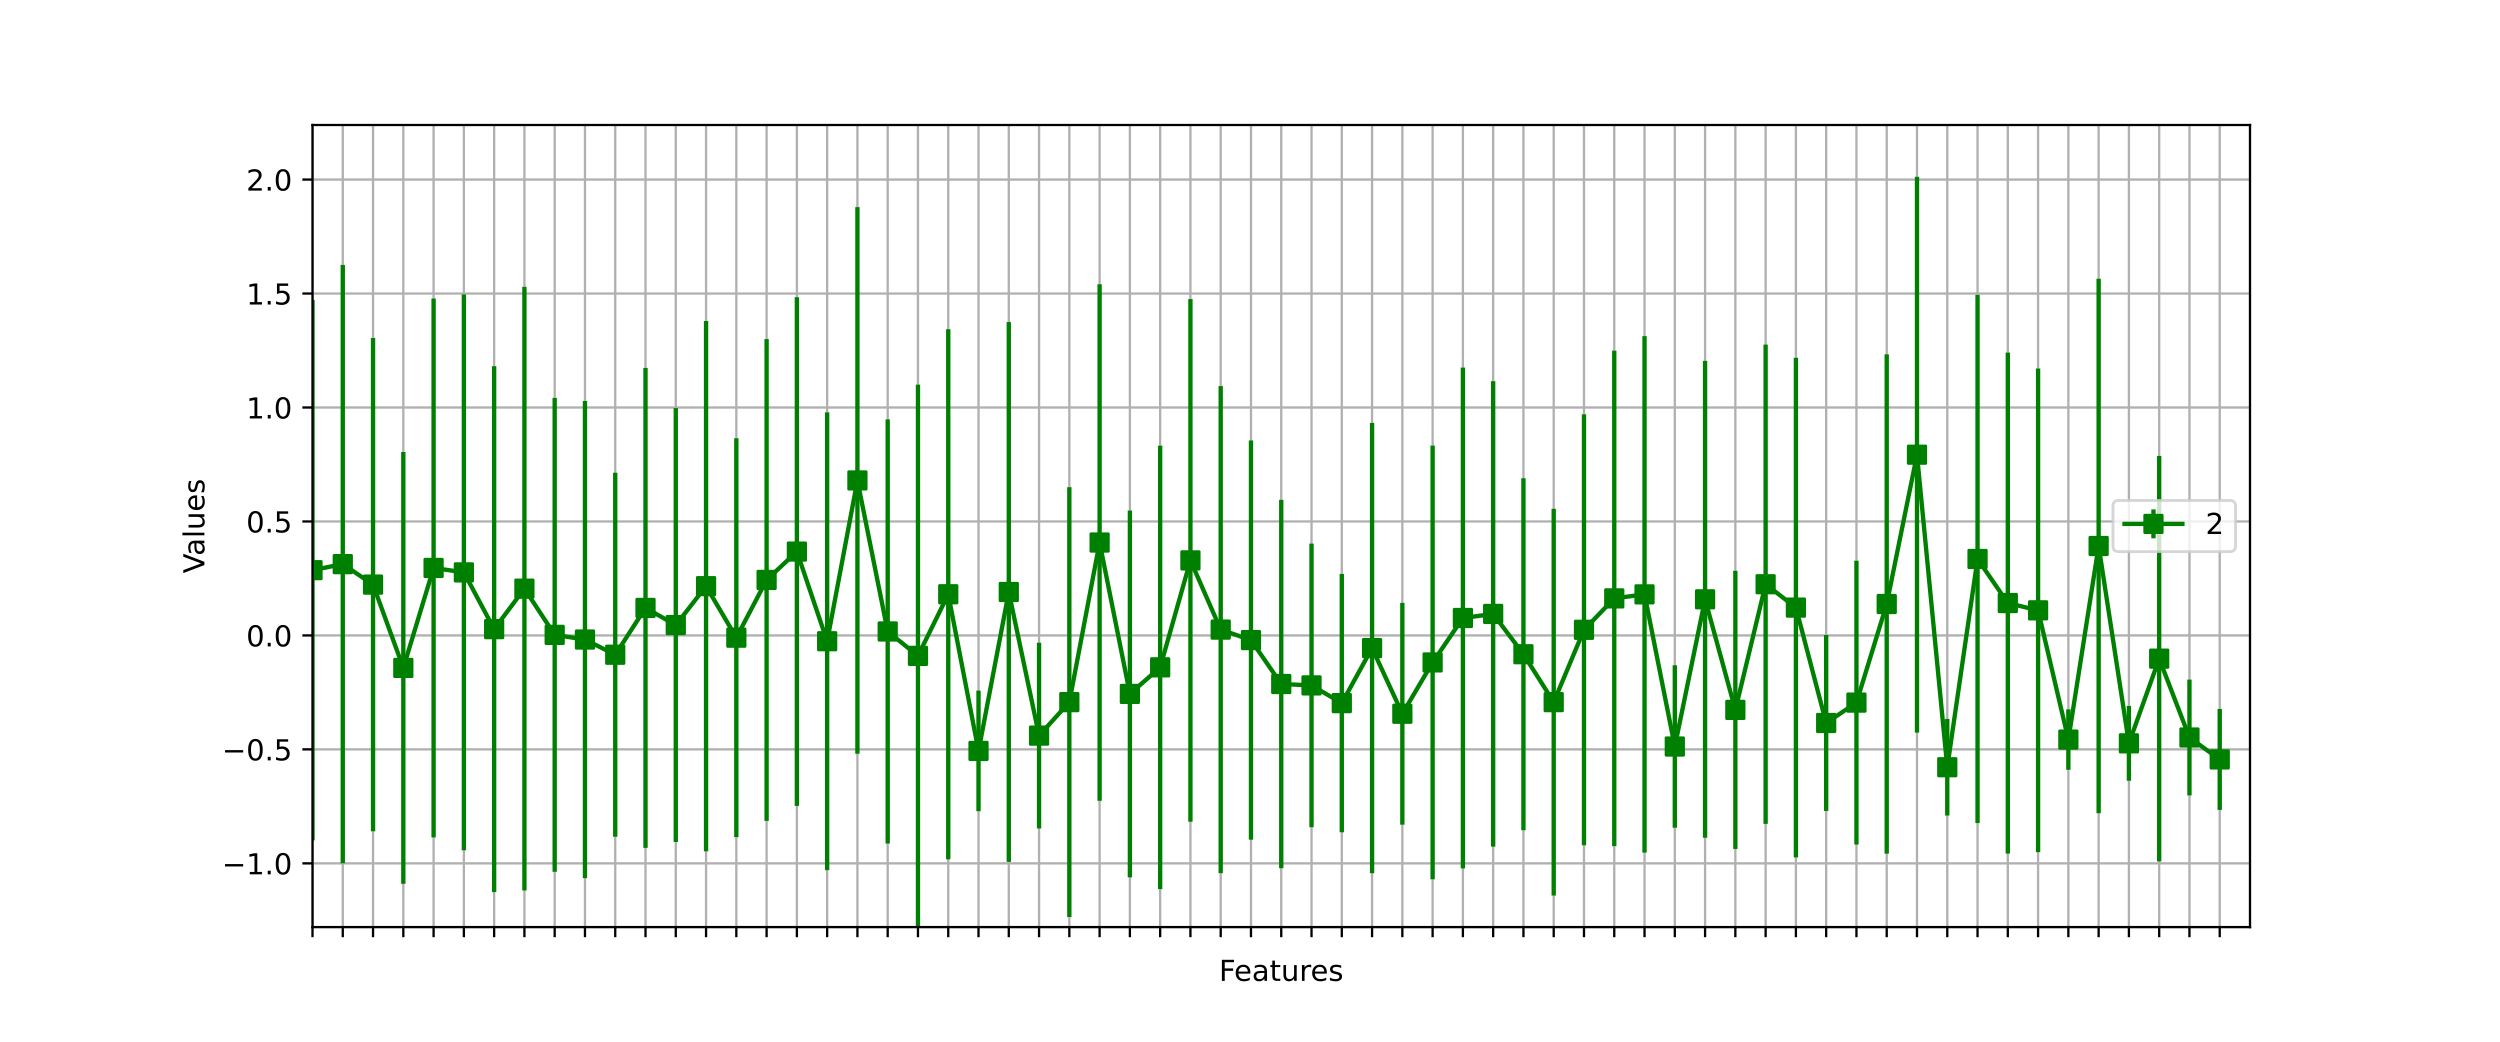 <?xml version="1.0" encoding="utf-8" standalone="no"?>
<!DOCTYPE svg PUBLIC "-//W3C//DTD SVG 1.1//EN"
  "http://www.w3.org/Graphics/SVG/1.1/DTD/svg11.dtd">
<!-- Created with matplotlib (https://matplotlib.org/) -->
<svg height="360pt" version="1.1" viewBox="0 0 864 360" width="864pt" xmlns="http://www.w3.org/2000/svg" xmlns:xlink="http://www.w3.org/1999/xlink">
 <defs>
  <style type="text/css">*{stroke-linecap:butt;stroke-linejoin:round;}</style>
 </defs>
 <g id="figure_1">
  <g id="patch_1">
   <path d="M 0 360 
L 864 360 
L 864 0 
L 0 0 
z
" style="fill:#ffffff;"/>
  </g>
  <g id="axes_1">
   <g id="patch_2">
    <path d="M 108 320.4 
L 777.6 320.4 
L 777.6 43.2 
L 108 43.2 
z
" style="fill:#ffffff;"/>
   </g>
   <g id="matplotlib.axis_1">
    <g id="xtick_1">
     <g id="line2d_1">
      <path clip-path="url(#p6e77c1c37d)" d="M 108 320.4 
L 108 43.2 
" style="fill:none;stroke:#b0b0b0;stroke-linecap:square;stroke-width:0.8;"/>
     </g>
     <g id="line2d_2">
      <defs>
       <path d="M 0 0 
L 0 3.5 
" id="m38725887cd" style="stroke:#000000;stroke-width:0.8;"/>
      </defs>
      <g>
       <use style="stroke:#000000;stroke-width:0.8;" x="108" xlink:href="#m38725887cd" y="320.4"/>
      </g>
     </g>
    </g>
    <g id="xtick_2">
     <g id="line2d_3">
      <path clip-path="url(#p6e77c1c37d)" d="M 118.463 320.4 
L 118.463 43.2 
" style="fill:none;stroke:#b0b0b0;stroke-linecap:square;stroke-width:0.8;"/>
     </g>
     <g id="line2d_4">
      <g>
       <use style="stroke:#000000;stroke-width:0.8;" x="118.463" xlink:href="#m38725887cd" y="320.4"/>
      </g>
     </g>
    </g>
    <g id="xtick_3">
     <g id="line2d_5">
      <path clip-path="url(#p6e77c1c37d)" d="M 128.925 320.4 
L 128.925 43.2 
" style="fill:none;stroke:#b0b0b0;stroke-linecap:square;stroke-width:0.8;"/>
     </g>
     <g id="line2d_6">
      <g>
       <use style="stroke:#000000;stroke-width:0.8;" x="128.925" xlink:href="#m38725887cd" y="320.4"/>
      </g>
     </g>
    </g>
    <g id="xtick_4">
     <g id="line2d_7">
      <path clip-path="url(#p6e77c1c37d)" d="M 139.387 320.4 
L 139.387 43.2 
" style="fill:none;stroke:#b0b0b0;stroke-linecap:square;stroke-width:0.8;"/>
     </g>
     <g id="line2d_8">
      <g>
       <use style="stroke:#000000;stroke-width:0.8;" x="139.387" xlink:href="#m38725887cd" y="320.4"/>
      </g>
     </g>
    </g>
    <g id="xtick_5">
     <g id="line2d_9">
      <path clip-path="url(#p6e77c1c37d)" d="M 149.85 320.4 
L 149.85 43.2 
" style="fill:none;stroke:#b0b0b0;stroke-linecap:square;stroke-width:0.8;"/>
     </g>
     <g id="line2d_10">
      <g>
       <use style="stroke:#000000;stroke-width:0.8;" x="149.85" xlink:href="#m38725887cd" y="320.4"/>
      </g>
     </g>
    </g>
    <g id="xtick_6">
     <g id="line2d_11">
      <path clip-path="url(#p6e77c1c37d)" d="M 160.312 320.4 
L 160.312 43.2 
" style="fill:none;stroke:#b0b0b0;stroke-linecap:square;stroke-width:0.8;"/>
     </g>
     <g id="line2d_12">
      <g>
       <use style="stroke:#000000;stroke-width:0.8;" x="160.312" xlink:href="#m38725887cd" y="320.4"/>
      </g>
     </g>
    </g>
    <g id="xtick_7">
     <g id="line2d_13">
      <path clip-path="url(#p6e77c1c37d)" d="M 170.775 320.4 
L 170.775 43.2 
" style="fill:none;stroke:#b0b0b0;stroke-linecap:square;stroke-width:0.8;"/>
     </g>
     <g id="line2d_14">
      <g>
       <use style="stroke:#000000;stroke-width:0.8;" x="170.775" xlink:href="#m38725887cd" y="320.4"/>
      </g>
     </g>
    </g>
    <g id="xtick_8">
     <g id="line2d_15">
      <path clip-path="url(#p6e77c1c37d)" d="M 181.238 320.4 
L 181.238 43.2 
" style="fill:none;stroke:#b0b0b0;stroke-linecap:square;stroke-width:0.8;"/>
     </g>
     <g id="line2d_16">
      <g>
       <use style="stroke:#000000;stroke-width:0.8;" x="181.238" xlink:href="#m38725887cd" y="320.4"/>
      </g>
     </g>
    </g>
    <g id="xtick_9">
     <g id="line2d_17">
      <path clip-path="url(#p6e77c1c37d)" d="M 191.7 320.4 
L 191.7 43.2 
" style="fill:none;stroke:#b0b0b0;stroke-linecap:square;stroke-width:0.8;"/>
     </g>
     <g id="line2d_18">
      <g>
       <use style="stroke:#000000;stroke-width:0.8;" x="191.7" xlink:href="#m38725887cd" y="320.4"/>
      </g>
     </g>
    </g>
    <g id="xtick_10">
     <g id="line2d_19">
      <path clip-path="url(#p6e77c1c37d)" d="M 202.162 320.4 
L 202.162 43.2 
" style="fill:none;stroke:#b0b0b0;stroke-linecap:square;stroke-width:0.8;"/>
     </g>
     <g id="line2d_20">
      <g>
       <use style="stroke:#000000;stroke-width:0.8;" x="202.162" xlink:href="#m38725887cd" y="320.4"/>
      </g>
     </g>
    </g>
    <g id="xtick_11">
     <g id="line2d_21">
      <path clip-path="url(#p6e77c1c37d)" d="M 212.625 320.4 
L 212.625 43.2 
" style="fill:none;stroke:#b0b0b0;stroke-linecap:square;stroke-width:0.8;"/>
     </g>
     <g id="line2d_22">
      <g>
       <use style="stroke:#000000;stroke-width:0.8;" x="212.625" xlink:href="#m38725887cd" y="320.4"/>
      </g>
     </g>
    </g>
    <g id="xtick_12">
     <g id="line2d_23">
      <path clip-path="url(#p6e77c1c37d)" d="M 223.088 320.4 
L 223.088 43.2 
" style="fill:none;stroke:#b0b0b0;stroke-linecap:square;stroke-width:0.8;"/>
     </g>
     <g id="line2d_24">
      <g>
       <use style="stroke:#000000;stroke-width:0.8;" x="223.088" xlink:href="#m38725887cd" y="320.4"/>
      </g>
     </g>
    </g>
    <g id="xtick_13">
     <g id="line2d_25">
      <path clip-path="url(#p6e77c1c37d)" d="M 233.55 320.4 
L 233.55 43.2 
" style="fill:none;stroke:#b0b0b0;stroke-linecap:square;stroke-width:0.8;"/>
     </g>
     <g id="line2d_26">
      <g>
       <use style="stroke:#000000;stroke-width:0.8;" x="233.55" xlink:href="#m38725887cd" y="320.4"/>
      </g>
     </g>
    </g>
    <g id="xtick_14">
     <g id="line2d_27">
      <path clip-path="url(#p6e77c1c37d)" d="M 244.012 320.4 
L 244.012 43.2 
" style="fill:none;stroke:#b0b0b0;stroke-linecap:square;stroke-width:0.8;"/>
     </g>
     <g id="line2d_28">
      <g>
       <use style="stroke:#000000;stroke-width:0.8;" x="244.012" xlink:href="#m38725887cd" y="320.4"/>
      </g>
     </g>
    </g>
    <g id="xtick_15">
     <g id="line2d_29">
      <path clip-path="url(#p6e77c1c37d)" d="M 254.475 320.4 
L 254.475 43.2 
" style="fill:none;stroke:#b0b0b0;stroke-linecap:square;stroke-width:0.8;"/>
     </g>
     <g id="line2d_30">
      <g>
       <use style="stroke:#000000;stroke-width:0.8;" x="254.475" xlink:href="#m38725887cd" y="320.4"/>
      </g>
     </g>
    </g>
    <g id="xtick_16">
     <g id="line2d_31">
      <path clip-path="url(#p6e77c1c37d)" d="M 264.938 320.4 
L 264.938 43.2 
" style="fill:none;stroke:#b0b0b0;stroke-linecap:square;stroke-width:0.8;"/>
     </g>
     <g id="line2d_32">
      <g>
       <use style="stroke:#000000;stroke-width:0.8;" x="264.938" xlink:href="#m38725887cd" y="320.4"/>
      </g>
     </g>
    </g>
    <g id="xtick_17">
     <g id="line2d_33">
      <path clip-path="url(#p6e77c1c37d)" d="M 275.4 320.4 
L 275.4 43.2 
" style="fill:none;stroke:#b0b0b0;stroke-linecap:square;stroke-width:0.8;"/>
     </g>
     <g id="line2d_34">
      <g>
       <use style="stroke:#000000;stroke-width:0.8;" x="275.4" xlink:href="#m38725887cd" y="320.4"/>
      </g>
     </g>
    </g>
    <g id="xtick_18">
     <g id="line2d_35">
      <path clip-path="url(#p6e77c1c37d)" d="M 285.863 320.4 
L 285.863 43.2 
" style="fill:none;stroke:#b0b0b0;stroke-linecap:square;stroke-width:0.8;"/>
     </g>
     <g id="line2d_36">
      <g>
       <use style="stroke:#000000;stroke-width:0.8;" x="285.863" xlink:href="#m38725887cd" y="320.4"/>
      </g>
     </g>
    </g>
    <g id="xtick_19">
     <g id="line2d_37">
      <path clip-path="url(#p6e77c1c37d)" d="M 296.325 320.4 
L 296.325 43.2 
" style="fill:none;stroke:#b0b0b0;stroke-linecap:square;stroke-width:0.8;"/>
     </g>
     <g id="line2d_38">
      <g>
       <use style="stroke:#000000;stroke-width:0.8;" x="296.325" xlink:href="#m38725887cd" y="320.4"/>
      </g>
     </g>
    </g>
    <g id="xtick_20">
     <g id="line2d_39">
      <path clip-path="url(#p6e77c1c37d)" d="M 306.788 320.4 
L 306.788 43.2 
" style="fill:none;stroke:#b0b0b0;stroke-linecap:square;stroke-width:0.8;"/>
     </g>
     <g id="line2d_40">
      <g>
       <use style="stroke:#000000;stroke-width:0.8;" x="306.788" xlink:href="#m38725887cd" y="320.4"/>
      </g>
     </g>
    </g>
    <g id="xtick_21">
     <g id="line2d_41">
      <path clip-path="url(#p6e77c1c37d)" d="M 317.25 320.4 
L 317.25 43.2 
" style="fill:none;stroke:#b0b0b0;stroke-linecap:square;stroke-width:0.8;"/>
     </g>
     <g id="line2d_42">
      <g>
       <use style="stroke:#000000;stroke-width:0.8;" x="317.25" xlink:href="#m38725887cd" y="320.4"/>
      </g>
     </g>
    </g>
    <g id="xtick_22">
     <g id="line2d_43">
      <path clip-path="url(#p6e77c1c37d)" d="M 327.712 320.4 
L 327.712 43.2 
" style="fill:none;stroke:#b0b0b0;stroke-linecap:square;stroke-width:0.8;"/>
     </g>
     <g id="line2d_44">
      <g>
       <use style="stroke:#000000;stroke-width:0.8;" x="327.712" xlink:href="#m38725887cd" y="320.4"/>
      </g>
     </g>
    </g>
    <g id="xtick_23">
     <g id="line2d_45">
      <path clip-path="url(#p6e77c1c37d)" d="M 338.175 320.4 
L 338.175 43.2 
" style="fill:none;stroke:#b0b0b0;stroke-linecap:square;stroke-width:0.8;"/>
     </g>
     <g id="line2d_46">
      <g>
       <use style="stroke:#000000;stroke-width:0.8;" x="338.175" xlink:href="#m38725887cd" y="320.4"/>
      </g>
     </g>
    </g>
    <g id="xtick_24">
     <g id="line2d_47">
      <path clip-path="url(#p6e77c1c37d)" d="M 348.637 320.4 
L 348.637 43.2 
" style="fill:none;stroke:#b0b0b0;stroke-linecap:square;stroke-width:0.8;"/>
     </g>
     <g id="line2d_48">
      <g>
       <use style="stroke:#000000;stroke-width:0.8;" x="348.637" xlink:href="#m38725887cd" y="320.4"/>
      </g>
     </g>
    </g>
    <g id="xtick_25">
     <g id="line2d_49">
      <path clip-path="url(#p6e77c1c37d)" d="M 359.1 320.4 
L 359.1 43.2 
" style="fill:none;stroke:#b0b0b0;stroke-linecap:square;stroke-width:0.8;"/>
     </g>
     <g id="line2d_50">
      <g>
       <use style="stroke:#000000;stroke-width:0.8;" x="359.1" xlink:href="#m38725887cd" y="320.4"/>
      </g>
     </g>
    </g>
    <g id="xtick_26">
     <g id="line2d_51">
      <path clip-path="url(#p6e77c1c37d)" d="M 369.562 320.4 
L 369.562 43.2 
" style="fill:none;stroke:#b0b0b0;stroke-linecap:square;stroke-width:0.8;"/>
     </g>
     <g id="line2d_52">
      <g>
       <use style="stroke:#000000;stroke-width:0.8;" x="369.562" xlink:href="#m38725887cd" y="320.4"/>
      </g>
     </g>
    </g>
    <g id="xtick_27">
     <g id="line2d_53">
      <path clip-path="url(#p6e77c1c37d)" d="M 380.025 320.4 
L 380.025 43.2 
" style="fill:none;stroke:#b0b0b0;stroke-linecap:square;stroke-width:0.8;"/>
     </g>
     <g id="line2d_54">
      <g>
       <use style="stroke:#000000;stroke-width:0.8;" x="380.025" xlink:href="#m38725887cd" y="320.4"/>
      </g>
     </g>
    </g>
    <g id="xtick_28">
     <g id="line2d_55">
      <path clip-path="url(#p6e77c1c37d)" d="M 390.488 320.4 
L 390.488 43.2 
" style="fill:none;stroke:#b0b0b0;stroke-linecap:square;stroke-width:0.8;"/>
     </g>
     <g id="line2d_56">
      <g>
       <use style="stroke:#000000;stroke-width:0.8;" x="390.488" xlink:href="#m38725887cd" y="320.4"/>
      </g>
     </g>
    </g>
    <g id="xtick_29">
     <g id="line2d_57">
      <path clip-path="url(#p6e77c1c37d)" d="M 400.95 320.4 
L 400.95 43.2 
" style="fill:none;stroke:#b0b0b0;stroke-linecap:square;stroke-width:0.8;"/>
     </g>
     <g id="line2d_58">
      <g>
       <use style="stroke:#000000;stroke-width:0.8;" x="400.95" xlink:href="#m38725887cd" y="320.4"/>
      </g>
     </g>
    </g>
    <g id="xtick_30">
     <g id="line2d_59">
      <path clip-path="url(#p6e77c1c37d)" d="M 411.413 320.4 
L 411.413 43.2 
" style="fill:none;stroke:#b0b0b0;stroke-linecap:square;stroke-width:0.8;"/>
     </g>
     <g id="line2d_60">
      <g>
       <use style="stroke:#000000;stroke-width:0.8;" x="411.413" xlink:href="#m38725887cd" y="320.4"/>
      </g>
     </g>
    </g>
    <g id="xtick_31">
     <g id="line2d_61">
      <path clip-path="url(#p6e77c1c37d)" d="M 421.875 320.4 
L 421.875 43.2 
" style="fill:none;stroke:#b0b0b0;stroke-linecap:square;stroke-width:0.8;"/>
     </g>
     <g id="line2d_62">
      <g>
       <use style="stroke:#000000;stroke-width:0.8;" x="421.875" xlink:href="#m38725887cd" y="320.4"/>
      </g>
     </g>
    </g>
    <g id="xtick_32">
     <g id="line2d_63">
      <path clip-path="url(#p6e77c1c37d)" d="M 432.337 320.4 
L 432.337 43.2 
" style="fill:none;stroke:#b0b0b0;stroke-linecap:square;stroke-width:0.8;"/>
     </g>
     <g id="line2d_64">
      <g>
       <use style="stroke:#000000;stroke-width:0.8;" x="432.337" xlink:href="#m38725887cd" y="320.4"/>
      </g>
     </g>
    </g>
    <g id="xtick_33">
     <g id="line2d_65">
      <path clip-path="url(#p6e77c1c37d)" d="M 442.8 320.4 
L 442.8 43.2 
" style="fill:none;stroke:#b0b0b0;stroke-linecap:square;stroke-width:0.8;"/>
     </g>
     <g id="line2d_66">
      <g>
       <use style="stroke:#000000;stroke-width:0.8;" x="442.8" xlink:href="#m38725887cd" y="320.4"/>
      </g>
     </g>
    </g>
    <g id="xtick_34">
     <g id="line2d_67">
      <path clip-path="url(#p6e77c1c37d)" d="M 453.262 320.4 
L 453.262 43.2 
" style="fill:none;stroke:#b0b0b0;stroke-linecap:square;stroke-width:0.8;"/>
     </g>
     <g id="line2d_68">
      <g>
       <use style="stroke:#000000;stroke-width:0.8;" x="453.262" xlink:href="#m38725887cd" y="320.4"/>
      </g>
     </g>
    </g>
    <g id="xtick_35">
     <g id="line2d_69">
      <path clip-path="url(#p6e77c1c37d)" d="M 463.725 320.4 
L 463.725 43.2 
" style="fill:none;stroke:#b0b0b0;stroke-linecap:square;stroke-width:0.8;"/>
     </g>
     <g id="line2d_70">
      <g>
       <use style="stroke:#000000;stroke-width:0.8;" x="463.725" xlink:href="#m38725887cd" y="320.4"/>
      </g>
     </g>
    </g>
    <g id="xtick_36">
     <g id="line2d_71">
      <path clip-path="url(#p6e77c1c37d)" d="M 474.188 320.4 
L 474.188 43.2 
" style="fill:none;stroke:#b0b0b0;stroke-linecap:square;stroke-width:0.8;"/>
     </g>
     <g id="line2d_72">
      <g>
       <use style="stroke:#000000;stroke-width:0.8;" x="474.188" xlink:href="#m38725887cd" y="320.4"/>
      </g>
     </g>
    </g>
    <g id="xtick_37">
     <g id="line2d_73">
      <path clip-path="url(#p6e77c1c37d)" d="M 484.65 320.4 
L 484.65 43.2 
" style="fill:none;stroke:#b0b0b0;stroke-linecap:square;stroke-width:0.8;"/>
     </g>
     <g id="line2d_74">
      <g>
       <use style="stroke:#000000;stroke-width:0.8;" x="484.65" xlink:href="#m38725887cd" y="320.4"/>
      </g>
     </g>
    </g>
    <g id="xtick_38">
     <g id="line2d_75">
      <path clip-path="url(#p6e77c1c37d)" d="M 495.113 320.4 
L 495.113 43.2 
" style="fill:none;stroke:#b0b0b0;stroke-linecap:square;stroke-width:0.8;"/>
     </g>
     <g id="line2d_76">
      <g>
       <use style="stroke:#000000;stroke-width:0.8;" x="495.113" xlink:href="#m38725887cd" y="320.4"/>
      </g>
     </g>
    </g>
    <g id="xtick_39">
     <g id="line2d_77">
      <path clip-path="url(#p6e77c1c37d)" d="M 505.575 320.4 
L 505.575 43.2 
" style="fill:none;stroke:#b0b0b0;stroke-linecap:square;stroke-width:0.8;"/>
     </g>
     <g id="line2d_78">
      <g>
       <use style="stroke:#000000;stroke-width:0.8;" x="505.575" xlink:href="#m38725887cd" y="320.4"/>
      </g>
     </g>
    </g>
    <g id="xtick_40">
     <g id="line2d_79">
      <path clip-path="url(#p6e77c1c37d)" d="M 516.038 320.4 
L 516.038 43.2 
" style="fill:none;stroke:#b0b0b0;stroke-linecap:square;stroke-width:0.8;"/>
     </g>
     <g id="line2d_80">
      <g>
       <use style="stroke:#000000;stroke-width:0.8;" x="516.038" xlink:href="#m38725887cd" y="320.4"/>
      </g>
     </g>
    </g>
    <g id="xtick_41">
     <g id="line2d_81">
      <path clip-path="url(#p6e77c1c37d)" d="M 526.5 320.4 
L 526.5 43.2 
" style="fill:none;stroke:#b0b0b0;stroke-linecap:square;stroke-width:0.8;"/>
     </g>
     <g id="line2d_82">
      <g>
       <use style="stroke:#000000;stroke-width:0.8;" x="526.5" xlink:href="#m38725887cd" y="320.4"/>
      </g>
     </g>
    </g>
    <g id="xtick_42">
     <g id="line2d_83">
      <path clip-path="url(#p6e77c1c37d)" d="M 536.962 320.4 
L 536.962 43.2 
" style="fill:none;stroke:#b0b0b0;stroke-linecap:square;stroke-width:0.8;"/>
     </g>
     <g id="line2d_84">
      <g>
       <use style="stroke:#000000;stroke-width:0.8;" x="536.962" xlink:href="#m38725887cd" y="320.4"/>
      </g>
     </g>
    </g>
    <g id="xtick_43">
     <g id="line2d_85">
      <path clip-path="url(#p6e77c1c37d)" d="M 547.425 320.4 
L 547.425 43.2 
" style="fill:none;stroke:#b0b0b0;stroke-linecap:square;stroke-width:0.8;"/>
     </g>
     <g id="line2d_86">
      <g>
       <use style="stroke:#000000;stroke-width:0.8;" x="547.425" xlink:href="#m38725887cd" y="320.4"/>
      </g>
     </g>
    </g>
    <g id="xtick_44">
     <g id="line2d_87">
      <path clip-path="url(#p6e77c1c37d)" d="M 557.888 320.4 
L 557.888 43.2 
" style="fill:none;stroke:#b0b0b0;stroke-linecap:square;stroke-width:0.8;"/>
     </g>
     <g id="line2d_88">
      <g>
       <use style="stroke:#000000;stroke-width:0.8;" x="557.888" xlink:href="#m38725887cd" y="320.4"/>
      </g>
     </g>
    </g>
    <g id="xtick_45">
     <g id="line2d_89">
      <path clip-path="url(#p6e77c1c37d)" d="M 568.35 320.4 
L 568.35 43.2 
" style="fill:none;stroke:#b0b0b0;stroke-linecap:square;stroke-width:0.8;"/>
     </g>
     <g id="line2d_90">
      <g>
       <use style="stroke:#000000;stroke-width:0.8;" x="568.35" xlink:href="#m38725887cd" y="320.4"/>
      </g>
     </g>
    </g>
    <g id="xtick_46">
     <g id="line2d_91">
      <path clip-path="url(#p6e77c1c37d)" d="M 578.812 320.4 
L 578.812 43.2 
" style="fill:none;stroke:#b0b0b0;stroke-linecap:square;stroke-width:0.8;"/>
     </g>
     <g id="line2d_92">
      <g>
       <use style="stroke:#000000;stroke-width:0.8;" x="578.812" xlink:href="#m38725887cd" y="320.4"/>
      </g>
     </g>
    </g>
    <g id="xtick_47">
     <g id="line2d_93">
      <path clip-path="url(#p6e77c1c37d)" d="M 589.275 320.4 
L 589.275 43.2 
" style="fill:none;stroke:#b0b0b0;stroke-linecap:square;stroke-width:0.8;"/>
     </g>
     <g id="line2d_94">
      <g>
       <use style="stroke:#000000;stroke-width:0.8;" x="589.275" xlink:href="#m38725887cd" y="320.4"/>
      </g>
     </g>
    </g>
    <g id="xtick_48">
     <g id="line2d_95">
      <path clip-path="url(#p6e77c1c37d)" d="M 599.737 320.4 
L 599.737 43.2 
" style="fill:none;stroke:#b0b0b0;stroke-linecap:square;stroke-width:0.8;"/>
     </g>
     <g id="line2d_96">
      <g>
       <use style="stroke:#000000;stroke-width:0.8;" x="599.737" xlink:href="#m38725887cd" y="320.4"/>
      </g>
     </g>
    </g>
    <g id="xtick_49">
     <g id="line2d_97">
      <path clip-path="url(#p6e77c1c37d)" d="M 610.2 320.4 
L 610.2 43.2 
" style="fill:none;stroke:#b0b0b0;stroke-linecap:square;stroke-width:0.8;"/>
     </g>
     <g id="line2d_98">
      <g>
       <use style="stroke:#000000;stroke-width:0.8;" x="610.2" xlink:href="#m38725887cd" y="320.4"/>
      </g>
     </g>
    </g>
    <g id="xtick_50">
     <g id="line2d_99">
      <path clip-path="url(#p6e77c1c37d)" d="M 620.663 320.4 
L 620.663 43.2 
" style="fill:none;stroke:#b0b0b0;stroke-linecap:square;stroke-width:0.8;"/>
     </g>
     <g id="line2d_100">
      <g>
       <use style="stroke:#000000;stroke-width:0.8;" x="620.663" xlink:href="#m38725887cd" y="320.4"/>
      </g>
     </g>
    </g>
    <g id="xtick_51">
     <g id="line2d_101">
      <path clip-path="url(#p6e77c1c37d)" d="M 631.125 320.4 
L 631.125 43.2 
" style="fill:none;stroke:#b0b0b0;stroke-linecap:square;stroke-width:0.8;"/>
     </g>
     <g id="line2d_102">
      <g>
       <use style="stroke:#000000;stroke-width:0.8;" x="631.125" xlink:href="#m38725887cd" y="320.4"/>
      </g>
     </g>
    </g>
    <g id="xtick_52">
     <g id="line2d_103">
      <path clip-path="url(#p6e77c1c37d)" d="M 641.587 320.4 
L 641.587 43.2 
" style="fill:none;stroke:#b0b0b0;stroke-linecap:square;stroke-width:0.8;"/>
     </g>
     <g id="line2d_104">
      <g>
       <use style="stroke:#000000;stroke-width:0.8;" x="641.587" xlink:href="#m38725887cd" y="320.4"/>
      </g>
     </g>
    </g>
    <g id="xtick_53">
     <g id="line2d_105">
      <path clip-path="url(#p6e77c1c37d)" d="M 652.05 320.4 
L 652.05 43.2 
" style="fill:none;stroke:#b0b0b0;stroke-linecap:square;stroke-width:0.8;"/>
     </g>
     <g id="line2d_106">
      <g>
       <use style="stroke:#000000;stroke-width:0.8;" x="652.05" xlink:href="#m38725887cd" y="320.4"/>
      </g>
     </g>
    </g>
    <g id="xtick_54">
     <g id="line2d_107">
      <path clip-path="url(#p6e77c1c37d)" d="M 662.513 320.4 
L 662.513 43.2 
" style="fill:none;stroke:#b0b0b0;stroke-linecap:square;stroke-width:0.8;"/>
     </g>
     <g id="line2d_108">
      <g>
       <use style="stroke:#000000;stroke-width:0.8;" x="662.513" xlink:href="#m38725887cd" y="320.4"/>
      </g>
     </g>
    </g>
    <g id="xtick_55">
     <g id="line2d_109">
      <path clip-path="url(#p6e77c1c37d)" d="M 672.975 320.4 
L 672.975 43.2 
" style="fill:none;stroke:#b0b0b0;stroke-linecap:square;stroke-width:0.8;"/>
     </g>
     <g id="line2d_110">
      <g>
       <use style="stroke:#000000;stroke-width:0.8;" x="672.975" xlink:href="#m38725887cd" y="320.4"/>
      </g>
     </g>
    </g>
    <g id="xtick_56">
     <g id="line2d_111">
      <path clip-path="url(#p6e77c1c37d)" d="M 683.438 320.4 
L 683.438 43.2 
" style="fill:none;stroke:#b0b0b0;stroke-linecap:square;stroke-width:0.8;"/>
     </g>
     <g id="line2d_112">
      <g>
       <use style="stroke:#000000;stroke-width:0.8;" x="683.438" xlink:href="#m38725887cd" y="320.4"/>
      </g>
     </g>
    </g>
    <g id="xtick_57">
     <g id="line2d_113">
      <path clip-path="url(#p6e77c1c37d)" d="M 693.9 320.4 
L 693.9 43.2 
" style="fill:none;stroke:#b0b0b0;stroke-linecap:square;stroke-width:0.8;"/>
     </g>
     <g id="line2d_114">
      <g>
       <use style="stroke:#000000;stroke-width:0.8;" x="693.9" xlink:href="#m38725887cd" y="320.4"/>
      </g>
     </g>
    </g>
    <g id="xtick_58">
     <g id="line2d_115">
      <path clip-path="url(#p6e77c1c37d)" d="M 704.362 320.4 
L 704.362 43.2 
" style="fill:none;stroke:#b0b0b0;stroke-linecap:square;stroke-width:0.8;"/>
     </g>
     <g id="line2d_116">
      <g>
       <use style="stroke:#000000;stroke-width:0.8;" x="704.362" xlink:href="#m38725887cd" y="320.4"/>
      </g>
     </g>
    </g>
    <g id="xtick_59">
     <g id="line2d_117">
      <path clip-path="url(#p6e77c1c37d)" d="M 714.825 320.4 
L 714.825 43.2 
" style="fill:none;stroke:#b0b0b0;stroke-linecap:square;stroke-width:0.8;"/>
     </g>
     <g id="line2d_118">
      <g>
       <use style="stroke:#000000;stroke-width:0.8;" x="714.825" xlink:href="#m38725887cd" y="320.4"/>
      </g>
     </g>
    </g>
    <g id="xtick_60">
     <g id="line2d_119">
      <path clip-path="url(#p6e77c1c37d)" d="M 725.288 320.4 
L 725.288 43.2 
" style="fill:none;stroke:#b0b0b0;stroke-linecap:square;stroke-width:0.8;"/>
     </g>
     <g id="line2d_120">
      <g>
       <use style="stroke:#000000;stroke-width:0.8;" x="725.288" xlink:href="#m38725887cd" y="320.4"/>
      </g>
     </g>
    </g>
    <g id="xtick_61">
     <g id="line2d_121">
      <path clip-path="url(#p6e77c1c37d)" d="M 735.75 320.4 
L 735.75 43.2 
" style="fill:none;stroke:#b0b0b0;stroke-linecap:square;stroke-width:0.8;"/>
     </g>
     <g id="line2d_122">
      <g>
       <use style="stroke:#000000;stroke-width:0.8;" x="735.75" xlink:href="#m38725887cd" y="320.4"/>
      </g>
     </g>
    </g>
    <g id="xtick_62">
     <g id="line2d_123">
      <path clip-path="url(#p6e77c1c37d)" d="M 746.212 320.4 
L 746.212 43.2 
" style="fill:none;stroke:#b0b0b0;stroke-linecap:square;stroke-width:0.8;"/>
     </g>
     <g id="line2d_124">
      <g>
       <use style="stroke:#000000;stroke-width:0.8;" x="746.212" xlink:href="#m38725887cd" y="320.4"/>
      </g>
     </g>
    </g>
    <g id="xtick_63">
     <g id="line2d_125">
      <path clip-path="url(#p6e77c1c37d)" d="M 756.675 320.4 
L 756.675 43.2 
" style="fill:none;stroke:#b0b0b0;stroke-linecap:square;stroke-width:0.8;"/>
     </g>
     <g id="line2d_126">
      <g>
       <use style="stroke:#000000;stroke-width:0.8;" x="756.675" xlink:href="#m38725887cd" y="320.4"/>
      </g>
     </g>
    </g>
    <g id="xtick_64">
     <g id="line2d_127">
      <path clip-path="url(#p6e77c1c37d)" d="M 767.138 320.4 
L 767.138 43.2 
" style="fill:none;stroke:#b0b0b0;stroke-linecap:square;stroke-width:0.8;"/>
     </g>
     <g id="line2d_128">
      <g>
       <use style="stroke:#000000;stroke-width:0.8;" x="767.138" xlink:href="#m38725887cd" y="320.4"/>
      </g>
     </g>
    </g>
    <g id="text_1">
     <!-- Features -->
     <g transform="translate(421.305 338.998)scale(0.1 -0.1)">
      <defs>
       <path d="M 9.812 72.906 
L 51.703 72.906 
L 51.703 64.594 
L 19.672 64.594 
L 19.672 43.109 
L 48.578 43.109 
L 48.578 34.812 
L 19.672 34.812 
L 19.672 0 
L 9.812 0 
z
" id="DejaVuSans-70"/>
       <path d="M 56.203 29.594 
L 56.203 25.203 
L 14.891 25.203 
Q 15.484 15.922 20.484 11.062 
Q 25.484 6.203 34.422 6.203 
Q 39.594 6.203 44.453 7.469 
Q 49.312 8.734 54.109 11.281 
L 54.109 2.781 
Q 49.266 0.734 44.188 -0.344 
Q 39.109 -1.422 33.891 -1.422 
Q 20.797 -1.422 13.156 6.188 
Q 5.516 13.812 5.516 26.812 
Q 5.516 40.234 12.766 48.109 
Q 20.016 56 32.328 56 
Q 43.359 56 49.781 48.891 
Q 56.203 41.797 56.203 29.594 
z
M 47.219 32.234 
Q 47.125 39.594 43.094 43.984 
Q 39.062 48.391 32.422 48.391 
Q 24.906 48.391 20.391 44.141 
Q 15.875 39.891 15.188 32.172 
z
" id="DejaVuSans-101"/>
       <path d="M 34.281 27.484 
Q 23.391 27.484 19.188 25 
Q 14.984 22.516 14.984 16.5 
Q 14.984 11.719 18.141 8.906 
Q 21.297 6.109 26.703 6.109 
Q 34.188 6.109 38.703 11.406 
Q 43.219 16.703 43.219 25.484 
L 43.219 27.484 
z
M 52.203 31.203 
L 52.203 0 
L 43.219 0 
L 43.219 8.297 
Q 40.141 3.328 35.547 0.953 
Q 30.953 -1.422 24.312 -1.422 
Q 15.922 -1.422 10.953 3.297 
Q 6 8.016 6 15.922 
Q 6 25.141 12.172 29.828 
Q 18.359 34.516 30.609 34.516 
L 43.219 34.516 
L 43.219 35.406 
Q 43.219 41.609 39.141 45 
Q 35.062 48.391 27.688 48.391 
Q 23 48.391 18.547 47.266 
Q 14.109 46.141 10.016 43.891 
L 10.016 52.203 
Q 14.938 54.109 19.578 55.047 
Q 24.219 56 28.609 56 
Q 40.484 56 46.344 49.844 
Q 52.203 43.703 52.203 31.203 
z
" id="DejaVuSans-97"/>
       <path d="M 18.312 70.219 
L 18.312 54.688 
L 36.812 54.688 
L 36.812 47.703 
L 18.312 47.703 
L 18.312 18.016 
Q 18.312 11.328 20.141 9.422 
Q 21.969 7.516 27.594 7.516 
L 36.812 7.516 
L 36.812 0 
L 27.594 0 
Q 17.188 0 13.234 3.875 
Q 9.281 7.766 9.281 18.016 
L 9.281 47.703 
L 2.688 47.703 
L 2.688 54.688 
L 9.281 54.688 
L 9.281 70.219 
z
" id="DejaVuSans-116"/>
       <path d="M 8.5 21.578 
L 8.5 54.688 
L 17.484 54.688 
L 17.484 21.922 
Q 17.484 14.156 20.5 10.266 
Q 23.531 6.391 29.594 6.391 
Q 36.859 6.391 41.078 11.031 
Q 45.312 15.672 45.312 23.688 
L 45.312 54.688 
L 54.297 54.688 
L 54.297 0 
L 45.312 0 
L 45.312 8.406 
Q 42.047 3.422 37.719 1 
Q 33.406 -1.422 27.688 -1.422 
Q 18.266 -1.422 13.375 4.438 
Q 8.5 10.297 8.5 21.578 
z
M 31.109 56 
z
" id="DejaVuSans-117"/>
       <path d="M 41.109 46.297 
Q 39.594 47.172 37.812 47.578 
Q 36.031 48 33.891 48 
Q 26.266 48 22.188 43.047 
Q 18.109 38.094 18.109 28.812 
L 18.109 0 
L 9.078 0 
L 9.078 54.688 
L 18.109 54.688 
L 18.109 46.188 
Q 20.953 51.172 25.484 53.578 
Q 30.031 56 36.531 56 
Q 37.453 56 38.578 55.875 
Q 39.703 55.766 41.062 55.516 
z
" id="DejaVuSans-114"/>
       <path d="M 44.281 53.078 
L 44.281 44.578 
Q 40.484 46.531 36.375 47.5 
Q 32.281 48.484 27.875 48.484 
Q 21.188 48.484 17.844 46.438 
Q 14.5 44.391 14.5 40.281 
Q 14.5 37.156 16.891 35.375 
Q 19.281 33.594 26.516 31.984 
L 29.594 31.297 
Q 39.156 29.25 43.188 25.516 
Q 47.219 21.781 47.219 15.094 
Q 47.219 7.469 41.188 3.016 
Q 35.156 -1.422 24.609 -1.422 
Q 20.219 -1.422 15.453 -0.562 
Q 10.688 0.297 5.422 2 
L 5.422 11.281 
Q 10.406 8.688 15.234 7.391 
Q 20.062 6.109 24.812 6.109 
Q 31.156 6.109 34.562 8.281 
Q 37.984 10.453 37.984 14.406 
Q 37.984 18.062 35.516 20.016 
Q 33.062 21.969 24.703 23.781 
L 21.578 24.516 
Q 13.234 26.266 9.516 29.906 
Q 5.812 33.547 5.812 39.891 
Q 5.812 47.609 11.281 51.797 
Q 16.75 56 26.812 56 
Q 31.781 56 36.172 55.266 
Q 40.578 54.547 44.281 53.078 
z
" id="DejaVuSans-115"/>
      </defs>
      <use xlink:href="#DejaVuSans-70"/>
      <use x="52.02" xlink:href="#DejaVuSans-101"/>
      <use x="113.543" xlink:href="#DejaVuSans-97"/>
      <use x="174.822" xlink:href="#DejaVuSans-116"/>
      <use x="214.031" xlink:href="#DejaVuSans-117"/>
      <use x="277.41" xlink:href="#DejaVuSans-114"/>
      <use x="316.273" xlink:href="#DejaVuSans-101"/>
      <use x="377.797" xlink:href="#DejaVuSans-115"/>
     </g>
    </g>
   </g>
   <g id="matplotlib.axis_2">
    <g id="ytick_1">
     <g id="line2d_129">
      <path clip-path="url(#p6e77c1c37d)" d="M 108 298.372 
L 777.6 298.372 
" style="fill:none;stroke:#b0b0b0;stroke-linecap:square;stroke-width:0.8;"/>
     </g>
     <g id="line2d_130">
      <defs>
       <path d="M 0 0 
L -3.5 0 
" id="md65ed3e6e6" style="stroke:#000000;stroke-width:0.8;"/>
      </defs>
      <g>
       <use style="stroke:#000000;stroke-width:0.8;" x="108" xlink:href="#md65ed3e6e6" y="298.372"/>
      </g>
     </g>
     <g id="text_2">
      <!-- −1.0 -->
      <g transform="translate(76.717 302.171)scale(0.1 -0.1)">
       <defs>
        <path d="M 10.594 35.5 
L 73.188 35.5 
L 73.188 27.203 
L 10.594 27.203 
z
" id="DejaVuSans-8722"/>
        <path d="M 12.406 8.297 
L 28.516 8.297 
L 28.516 63.922 
L 10.984 60.406 
L 10.984 69.391 
L 28.422 72.906 
L 38.281 72.906 
L 38.281 8.297 
L 54.391 8.297 
L 54.391 0 
L 12.406 0 
z
" id="DejaVuSans-49"/>
        <path d="M 10.688 12.406 
L 21 12.406 
L 21 0 
L 10.688 0 
z
" id="DejaVuSans-46"/>
        <path d="M 31.781 66.406 
Q 24.172 66.406 20.328 58.906 
Q 16.5 51.422 16.5 36.375 
Q 16.5 21.391 20.328 13.891 
Q 24.172 6.391 31.781 6.391 
Q 39.453 6.391 43.281 13.891 
Q 47.125 21.391 47.125 36.375 
Q 47.125 51.422 43.281 58.906 
Q 39.453 66.406 31.781 66.406 
z
M 31.781 74.219 
Q 44.047 74.219 50.516 64.516 
Q 56.984 54.828 56.984 36.375 
Q 56.984 17.969 50.516 8.266 
Q 44.047 -1.422 31.781 -1.422 
Q 19.531 -1.422 13.062 8.266 
Q 6.594 17.969 6.594 36.375 
Q 6.594 54.828 13.062 64.516 
Q 19.531 74.219 31.781 74.219 
z
" id="DejaVuSans-48"/>
       </defs>
       <use xlink:href="#DejaVuSans-8722"/>
       <use x="83.789" xlink:href="#DejaVuSans-49"/>
       <use x="147.412" xlink:href="#DejaVuSans-46"/>
       <use x="179.199" xlink:href="#DejaVuSans-48"/>
      </g>
     </g>
    </g>
    <g id="ytick_2">
     <g id="line2d_131">
      <path clip-path="url(#p6e77c1c37d)" d="M 108 258.987 
L 777.6 258.987 
" style="fill:none;stroke:#b0b0b0;stroke-linecap:square;stroke-width:0.8;"/>
     </g>
     <g id="line2d_132">
      <g>
       <use style="stroke:#000000;stroke-width:0.8;" x="108" xlink:href="#md65ed3e6e6" y="258.987"/>
      </g>
     </g>
     <g id="text_3">
      <!-- −0.5 -->
      <g transform="translate(76.717 262.786)scale(0.1 -0.1)">
       <defs>
        <path d="M 10.797 72.906 
L 49.516 72.906 
L 49.516 64.594 
L 19.828 64.594 
L 19.828 46.734 
Q 21.969 47.469 24.109 47.828 
Q 26.266 48.188 28.422 48.188 
Q 40.625 48.188 47.75 41.5 
Q 54.891 34.812 54.891 23.391 
Q 54.891 11.625 47.562 5.094 
Q 40.234 -1.422 26.906 -1.422 
Q 22.312 -1.422 17.547 -0.641 
Q 12.797 0.141 7.719 1.703 
L 7.719 11.625 
Q 12.109 9.234 16.797 8.062 
Q 21.484 6.891 26.703 6.891 
Q 35.156 6.891 40.078 11.328 
Q 45.016 15.766 45.016 23.391 
Q 45.016 31 40.078 35.438 
Q 35.156 39.891 26.703 39.891 
Q 22.75 39.891 18.812 39.016 
Q 14.891 38.141 10.797 36.281 
z
" id="DejaVuSans-53"/>
       </defs>
       <use xlink:href="#DejaVuSans-8722"/>
       <use x="83.789" xlink:href="#DejaVuSans-48"/>
       <use x="147.412" xlink:href="#DejaVuSans-46"/>
       <use x="179.199" xlink:href="#DejaVuSans-53"/>
      </g>
     </g>
    </g>
    <g id="ytick_3">
     <g id="line2d_133">
      <path clip-path="url(#p6e77c1c37d)" d="M 108 219.602 
L 777.6 219.602 
" style="fill:none;stroke:#b0b0b0;stroke-linecap:square;stroke-width:0.8;"/>
     </g>
     <g id="line2d_134">
      <g>
       <use style="stroke:#000000;stroke-width:0.8;" x="108" xlink:href="#md65ed3e6e6" y="219.602"/>
      </g>
     </g>
     <g id="text_4">
      <!-- 0.0 -->
      <g transform="translate(85.097 223.401)scale(0.1 -0.1)">
       <use xlink:href="#DejaVuSans-48"/>
       <use x="63.623" xlink:href="#DejaVuSans-46"/>
       <use x="95.41" xlink:href="#DejaVuSans-48"/>
      </g>
     </g>
    </g>
    <g id="ytick_4">
     <g id="line2d_135">
      <path clip-path="url(#p6e77c1c37d)" d="M 108 180.217 
L 777.6 180.217 
" style="fill:none;stroke:#b0b0b0;stroke-linecap:square;stroke-width:0.8;"/>
     </g>
     <g id="line2d_136">
      <g>
       <use style="stroke:#000000;stroke-width:0.8;" x="108" xlink:href="#md65ed3e6e6" y="180.217"/>
      </g>
     </g>
     <g id="text_5">
      <!-- 0.5 -->
      <g transform="translate(85.097 184.016)scale(0.1 -0.1)">
       <use xlink:href="#DejaVuSans-48"/>
       <use x="63.623" xlink:href="#DejaVuSans-46"/>
       <use x="95.41" xlink:href="#DejaVuSans-53"/>
      </g>
     </g>
    </g>
    <g id="ytick_5">
     <g id="line2d_137">
      <path clip-path="url(#p6e77c1c37d)" d="M 108 140.832 
L 777.6 140.832 
" style="fill:none;stroke:#b0b0b0;stroke-linecap:square;stroke-width:0.8;"/>
     </g>
     <g id="line2d_138">
      <g>
       <use style="stroke:#000000;stroke-width:0.8;" x="108" xlink:href="#md65ed3e6e6" y="140.832"/>
      </g>
     </g>
     <g id="text_6">
      <!-- 1.0 -->
      <g transform="translate(85.097 144.632)scale(0.1 -0.1)">
       <use xlink:href="#DejaVuSans-49"/>
       <use x="63.623" xlink:href="#DejaVuSans-46"/>
       <use x="95.41" xlink:href="#DejaVuSans-48"/>
      </g>
     </g>
    </g>
    <g id="ytick_6">
     <g id="line2d_139">
      <path clip-path="url(#p6e77c1c37d)" d="M 108 101.448 
L 777.6 101.448 
" style="fill:none;stroke:#b0b0b0;stroke-linecap:square;stroke-width:0.8;"/>
     </g>
     <g id="line2d_140">
      <g>
       <use style="stroke:#000000;stroke-width:0.8;" x="108" xlink:href="#md65ed3e6e6" y="101.448"/>
      </g>
     </g>
     <g id="text_7">
      <!-- 1.5 -->
      <g transform="translate(85.097 105.247)scale(0.1 -0.1)">
       <use xlink:href="#DejaVuSans-49"/>
       <use x="63.623" xlink:href="#DejaVuSans-46"/>
       <use x="95.41" xlink:href="#DejaVuSans-53"/>
      </g>
     </g>
    </g>
    <g id="ytick_7">
     <g id="line2d_141">
      <path clip-path="url(#p6e77c1c37d)" d="M 108 62.063 
L 777.6 62.063 
" style="fill:none;stroke:#b0b0b0;stroke-linecap:square;stroke-width:0.8;"/>
     </g>
     <g id="line2d_142">
      <g>
       <use style="stroke:#000000;stroke-width:0.8;" x="108" xlink:href="#md65ed3e6e6" y="62.063"/>
      </g>
     </g>
     <g id="text_8">
      <!-- 2.0 -->
      <g transform="translate(85.097 65.862)scale(0.1 -0.1)">
       <defs>
        <path d="M 19.188 8.297 
L 53.609 8.297 
L 53.609 0 
L 7.328 0 
L 7.328 8.297 
Q 12.938 14.109 22.625 23.891 
Q 32.328 33.688 34.812 36.531 
Q 39.547 41.844 41.422 45.531 
Q 43.312 49.219 43.312 52.781 
Q 43.312 58.594 39.234 62.25 
Q 35.156 65.922 28.609 65.922 
Q 23.969 65.922 18.812 64.312 
Q 13.672 62.703 7.812 59.422 
L 7.812 69.391 
Q 13.766 71.781 18.938 73 
Q 24.125 74.219 28.422 74.219 
Q 39.75 74.219 46.484 68.547 
Q 53.219 62.891 53.219 53.422 
Q 53.219 48.922 51.531 44.891 
Q 49.859 40.875 45.406 35.406 
Q 44.188 33.984 37.641 27.219 
Q 31.109 20.453 19.188 8.297 
z
" id="DejaVuSans-50"/>
       </defs>
       <use xlink:href="#DejaVuSans-50"/>
       <use x="63.623" xlink:href="#DejaVuSans-46"/>
       <use x="95.41" xlink:href="#DejaVuSans-48"/>
      </g>
     </g>
    </g>
    <g id="text_9">
     <!-- Values -->
     <g transform="translate(70.638 198.136)rotate(-90)scale(0.1 -0.1)">
      <defs>
       <path d="M 28.609 0 
L 0.781 72.906 
L 11.078 72.906 
L 34.188 11.531 
L 57.328 72.906 
L 67.578 72.906 
L 39.797 0 
z
" id="DejaVuSans-86"/>
       <path d="M 9.422 75.984 
L 18.406 75.984 
L 18.406 0 
L 9.422 0 
z
" id="DejaVuSans-108"/>
      </defs>
      <use xlink:href="#DejaVuSans-86"/>
      <use x="60.658" xlink:href="#DejaVuSans-97"/>
      <use x="121.938" xlink:href="#DejaVuSans-108"/>
      <use x="149.721" xlink:href="#DejaVuSans-117"/>
      <use x="213.1" xlink:href="#DejaVuSans-101"/>
      <use x="274.623" xlink:href="#DejaVuSans-115"/>
     </g>
    </g>
   </g>
   <g id="LineCollection_1">
    <path clip-path="url(#p6e77c1c37d)" d="M 108 290.445 
L 108 103.648 
" style="fill:none;stroke:#008000;stroke-width:1.5;"/>
    <path clip-path="url(#p6e77c1c37d)" d="M 118.463 298.344 
L 118.463 91.569 
" style="fill:none;stroke:#008000;stroke-width:1.5;"/>
    <path clip-path="url(#p6e77c1c37d)" d="M 128.925 287.279 
L 128.925 116.804 
" style="fill:none;stroke:#008000;stroke-width:1.5;"/>
    <path clip-path="url(#p6e77c1c37d)" d="M 139.387 305.433 
L 139.387 156.215 
" style="fill:none;stroke:#008000;stroke-width:1.5;"/>
    <path clip-path="url(#p6e77c1c37d)" d="M 149.85 289.404 
L 149.85 103.164 
" style="fill:none;stroke:#008000;stroke-width:1.5;"/>
    <path clip-path="url(#p6e77c1c37d)" d="M 160.312 293.855 
L 160.312 101.771 
" style="fill:none;stroke:#008000;stroke-width:1.5;"/>
    <path clip-path="url(#p6e77c1c37d)" d="M 170.775 308.296 
L 170.775 126.555 
" style="fill:none;stroke:#008000;stroke-width:1.5;"/>
    <path clip-path="url(#p6e77c1c37d)" d="M 181.238 307.743 
L 181.238 99.152 
" style="fill:none;stroke:#008000;stroke-width:1.5;"/>
    <path clip-path="url(#p6e77c1c37d)" d="M 191.7 301.288 
L 191.7 137.526 
" style="fill:none;stroke:#008000;stroke-width:1.5;"/>
    <path clip-path="url(#p6e77c1c37d)" d="M 202.162 303.475 
L 202.162 138.58 
" style="fill:none;stroke:#008000;stroke-width:1.5;"/>
    <path clip-path="url(#p6e77c1c37d)" d="M 212.625 289.174 
L 212.625 163.373 
" style="fill:none;stroke:#008000;stroke-width:1.5;"/>
    <path clip-path="url(#p6e77c1c37d)" d="M 223.088 293.025 
L 223.088 127.164 
" style="fill:none;stroke:#008000;stroke-width:1.5;"/>
    <path clip-path="url(#p6e77c1c37d)" d="M 233.55 291.005 
L 233.55 141.032 
" style="fill:none;stroke:#008000;stroke-width:1.5;"/>
    <path clip-path="url(#p6e77c1c37d)" d="M 244.012 294.22 
L 244.012 110.933 
" style="fill:none;stroke:#008000;stroke-width:1.5;"/>
    <path clip-path="url(#p6e77c1c37d)" d="M 254.475 289.31 
L 254.475 151.456 
" style="fill:none;stroke:#008000;stroke-width:1.5;"/>
    <path clip-path="url(#p6e77c1c37d)" d="M 264.938 283.687 
L 264.938 117.179 
" style="fill:none;stroke:#008000;stroke-width:1.5;"/>
    <path clip-path="url(#p6e77c1c37d)" d="M 275.4 278.538 
L 275.4 102.709 
" style="fill:none;stroke:#008000;stroke-width:1.5;"/>
    <path clip-path="url(#p6e77c1c37d)" d="M 285.863 300.716 
L 285.863 142.509 
" style="fill:none;stroke:#008000;stroke-width:1.5;"/>
    <path clip-path="url(#p6e77c1c37d)" d="M 296.325 260.491 
L 296.325 71.589 
" style="fill:none;stroke:#008000;stroke-width:1.5;"/>
    <path clip-path="url(#p6e77c1c37d)" d="M 306.788 291.524 
L 306.788 144.944 
" style="fill:none;stroke:#008000;stroke-width:1.5;"/>
    <path clip-path="url(#p6e77c1c37d)" d="M 317.25 320.4 
L 317.25 132.931 
" style="fill:none;stroke:#008000;stroke-width:1.5;"/>
    <path clip-path="url(#p6e77c1c37d)" d="M 327.712 296.979 
L 327.712 113.767 
" style="fill:none;stroke:#008000;stroke-width:1.5;"/>
    <path clip-path="url(#p6e77c1c37d)" d="M 338.175 280.357 
L 338.175 238.683 
" style="fill:none;stroke:#008000;stroke-width:1.5;"/>
    <path clip-path="url(#p6e77c1c37d)" d="M 348.637 297.864 
L 348.637 111.31 
" style="fill:none;stroke:#008000;stroke-width:1.5;"/>
    <path clip-path="url(#p6e77c1c37d)" d="M 359.1 286.308 
L 359.1 222.138 
" style="fill:none;stroke:#008000;stroke-width:1.5;"/>
    <path clip-path="url(#p6e77c1c37d)" d="M 369.562 316.922 
L 369.562 168.385 
" style="fill:none;stroke:#008000;stroke-width:1.5;"/>
    <path clip-path="url(#p6e77c1c37d)" d="M 380.025 276.764 
L 380.025 98.241 
" style="fill:none;stroke:#008000;stroke-width:1.5;"/>
    <path clip-path="url(#p6e77c1c37d)" d="M 390.488 303.198 
L 390.488 176.429 
" style="fill:none;stroke:#008000;stroke-width:1.5;"/>
    <path clip-path="url(#p6e77c1c37d)" d="M 400.95 307.259 
L 400.95 154.013 
" style="fill:none;stroke:#008000;stroke-width:1.5;"/>
    <path clip-path="url(#p6e77c1c37d)" d="M 411.413 283.982 
L 411.413 103.358 
" style="fill:none;stroke:#008000;stroke-width:1.5;"/>
    <path clip-path="url(#p6e77c1c37d)" d="M 421.875 301.758 
L 421.875 133.424 
" style="fill:none;stroke:#008000;stroke-width:1.5;"/>
    <path clip-path="url(#p6e77c1c37d)" d="M 432.337 290.198 
L 432.337 152.227 
" style="fill:none;stroke:#008000;stroke-width:1.5;"/>
    <path clip-path="url(#p6e77c1c37d)" d="M 442.8 300.039 
L 442.8 172.758 
" style="fill:none;stroke:#008000;stroke-width:1.5;"/>
    <path clip-path="url(#p6e77c1c37d)" d="M 453.262 285.874 
L 453.262 187.862 
" style="fill:none;stroke:#008000;stroke-width:1.5;"/>
    <path clip-path="url(#p6e77c1c37d)" d="M 463.725 287.64 
L 463.725 198.35 
" style="fill:none;stroke:#008000;stroke-width:1.5;"/>
    <path clip-path="url(#p6e77c1c37d)" d="M 474.188 301.787 
L 474.188 146.175 
" style="fill:none;stroke:#008000;stroke-width:1.5;"/>
    <path clip-path="url(#p6e77c1c37d)" d="M 484.65 285.004 
L 484.65 208.347 
" style="fill:none;stroke:#008000;stroke-width:1.5;"/>
    <path clip-path="url(#p6e77c1c37d)" d="M 495.113 303.876 
L 495.113 154.001 
" style="fill:none;stroke:#008000;stroke-width:1.5;"/>
    <path clip-path="url(#p6e77c1c37d)" d="M 505.575 300.116 
L 505.575 127.032 
" style="fill:none;stroke:#008000;stroke-width:1.5;"/>
    <path clip-path="url(#p6e77c1c37d)" d="M 516.038 292.618 
L 516.038 131.738 
" style="fill:none;stroke:#008000;stroke-width:1.5;"/>
    <path clip-path="url(#p6e77c1c37d)" d="M 526.5 286.908 
L 526.5 165.299 
" style="fill:none;stroke:#008000;stroke-width:1.5;"/>
    <path clip-path="url(#p6e77c1c37d)" d="M 536.962 309.493 
L 536.962 175.832 
" style="fill:none;stroke:#008000;stroke-width:1.5;"/>
    <path clip-path="url(#p6e77c1c37d)" d="M 547.425 292.123 
L 547.425 143.185 
" style="fill:none;stroke:#008000;stroke-width:1.5;"/>
    <path clip-path="url(#p6e77c1c37d)" d="M 557.888 292.415 
L 557.888 121.198 
" style="fill:none;stroke:#008000;stroke-width:1.5;"/>
    <path clip-path="url(#p6e77c1c37d)" d="M 568.35 294.668 
L 568.35 116.157 
" style="fill:none;stroke:#008000;stroke-width:1.5;"/>
    <path clip-path="url(#p6e77c1c37d)" d="M 578.812 286.068 
L 578.812 229.923 
" style="fill:none;stroke:#008000;stroke-width:1.5;"/>
    <path clip-path="url(#p6e77c1c37d)" d="M 589.275 289.53 
L 589.275 124.709 
" style="fill:none;stroke:#008000;stroke-width:1.5;"/>
    <path clip-path="url(#p6e77c1c37d)" d="M 599.737 293.402 
L 599.737 197.274 
" style="fill:none;stroke:#008000;stroke-width:1.5;"/>
    <path clip-path="url(#p6e77c1c37d)" d="M 610.2 284.725 
L 610.2 119.099 
" style="fill:none;stroke:#008000;stroke-width:1.5;"/>
    <path clip-path="url(#p6e77c1c37d)" d="M 620.663 296.309 
L 620.663 123.666 
" style="fill:none;stroke:#008000;stroke-width:1.5;"/>
    <path clip-path="url(#p6e77c1c37d)" d="M 631.125 280.269 
L 631.125 219.458 
" style="fill:none;stroke:#008000;stroke-width:1.5;"/>
    <path clip-path="url(#p6e77c1c37d)" d="M 641.587 291.864 
L 641.587 193.78 
" style="fill:none;stroke:#008000;stroke-width:1.5;"/>
    <path clip-path="url(#p6e77c1c37d)" d="M 652.05 295.037 
L 652.05 122.453 
" style="fill:none;stroke:#008000;stroke-width:1.5;"/>
    <path clip-path="url(#p6e77c1c37d)" d="M 662.513 253.186 
L 662.513 61.108 
" style="fill:none;stroke:#008000;stroke-width:1.5;"/>
    <path clip-path="url(#p6e77c1c37d)" d="M 672.975 281.842 
L 672.975 248.466 
" style="fill:none;stroke:#008000;stroke-width:1.5;"/>
    <path clip-path="url(#p6e77c1c37d)" d="M 683.438 284.452 
L 683.438 101.906 
" style="fill:none;stroke:#008000;stroke-width:1.5;"/>
    <path clip-path="url(#p6e77c1c37d)" d="M 693.9 294.972 
L 693.9 121.858 
" style="fill:none;stroke:#008000;stroke-width:1.5;"/>
    <path clip-path="url(#p6e77c1c37d)" d="M 704.362 294.505 
L 704.362 127.364 
" style="fill:none;stroke:#008000;stroke-width:1.5;"/>
    <path clip-path="url(#p6e77c1c37d)" d="M 714.825 266.05 
L 714.825 245.152 
" style="fill:none;stroke:#008000;stroke-width:1.5;"/>
    <path clip-path="url(#p6e77c1c37d)" d="M 725.288 281.047 
L 725.288 96.332 
" style="fill:none;stroke:#008000;stroke-width:1.5;"/>
    <path clip-path="url(#p6e77c1c37d)" d="M 735.75 269.823 
L 735.75 243.975 
" style="fill:none;stroke:#008000;stroke-width:1.5;"/>
    <path clip-path="url(#p6e77c1c37d)" d="M 746.212 297.698 
L 746.212 157.561 
" style="fill:none;stroke:#008000;stroke-width:1.5;"/>
    <path clip-path="url(#p6e77c1c37d)" d="M 756.675 274.882 
L 756.675 234.876 
" style="fill:none;stroke:#008000;stroke-width:1.5;"/>
    <path clip-path="url(#p6e77c1c37d)" d="M 767.138 279.909 
L 767.138 245.005 
" style="fill:none;stroke:#008000;stroke-width:1.5;"/>
   </g>
   <g id="line2d_143">
    <path clip-path="url(#p6e77c1c37d)" d="M 108 197.047 
L 118.463 194.956 
L 128.925 202.042 
L 139.387 230.824 
L 149.85 196.284 
L 160.312 197.813 
L 170.775 217.425 
L 181.238 203.447 
L 191.7 219.407 
L 202.162 221.027 
L 212.625 226.274 
L 223.088 210.095 
L 233.55 216.019 
L 244.012 202.577 
L 254.475 220.383 
L 264.938 200.433 
L 275.4 190.623 
L 285.863 221.612 
L 296.325 166.04 
L 306.788 218.234 
L 317.25 226.665 
L 327.712 205.373 
L 338.175 259.52 
L 348.637 204.587 
L 359.1 254.223 
L 369.562 242.654 
L 380.025 187.503 
L 390.488 239.813 
L 400.95 230.636 
L 411.413 193.67 
L 421.875 217.591 
L 432.337 221.213 
L 442.8 236.399 
L 453.262 236.868 
L 463.725 242.995 
L 474.188 223.981 
L 484.65 246.675 
L 495.113 228.939 
L 505.575 213.574 
L 516.038 212.178 
L 526.5 226.103 
L 536.962 242.662 
L 547.425 217.654 
L 557.888 206.806 
L 568.35 205.412 
L 578.812 257.995 
L 589.275 207.12 
L 599.737 245.338 
L 610.2 201.912 
L 620.663 209.988 
L 631.125 249.864 
L 641.587 242.822 
L 652.05 208.745 
L 662.513 157.147 
L 672.975 265.154 
L 683.438 193.179 
L 693.9 208.415 
L 704.362 210.935 
L 714.825 255.601 
L 725.288 188.69 
L 735.75 256.899 
L 746.212 227.63 
L 756.675 254.879 
L 767.138 262.457 
" style="fill:none;stroke:#008000;stroke-linecap:square;stroke-width:1.5;"/>
    <defs>
     <path d="M -3 3 
L 3 3 
L 3 -3 
L -3 -3 
z
" id="m65bca2750d" style="stroke:#008000;stroke-linejoin:miter;"/>
    </defs>
    <g clip-path="url(#p6e77c1c37d)">
     <use style="fill:#008000;stroke:#008000;stroke-linejoin:miter;" x="108" xlink:href="#m65bca2750d" y="197.047"/>
     <use style="fill:#008000;stroke:#008000;stroke-linejoin:miter;" x="118.463" xlink:href="#m65bca2750d" y="194.956"/>
     <use style="fill:#008000;stroke:#008000;stroke-linejoin:miter;" x="128.925" xlink:href="#m65bca2750d" y="202.042"/>
     <use style="fill:#008000;stroke:#008000;stroke-linejoin:miter;" x="139.387" xlink:href="#m65bca2750d" y="230.824"/>
     <use style="fill:#008000;stroke:#008000;stroke-linejoin:miter;" x="149.85" xlink:href="#m65bca2750d" y="196.284"/>
     <use style="fill:#008000;stroke:#008000;stroke-linejoin:miter;" x="160.312" xlink:href="#m65bca2750d" y="197.813"/>
     <use style="fill:#008000;stroke:#008000;stroke-linejoin:miter;" x="170.775" xlink:href="#m65bca2750d" y="217.425"/>
     <use style="fill:#008000;stroke:#008000;stroke-linejoin:miter;" x="181.238" xlink:href="#m65bca2750d" y="203.447"/>
     <use style="fill:#008000;stroke:#008000;stroke-linejoin:miter;" x="191.7" xlink:href="#m65bca2750d" y="219.407"/>
     <use style="fill:#008000;stroke:#008000;stroke-linejoin:miter;" x="202.162" xlink:href="#m65bca2750d" y="221.027"/>
     <use style="fill:#008000;stroke:#008000;stroke-linejoin:miter;" x="212.625" xlink:href="#m65bca2750d" y="226.274"/>
     <use style="fill:#008000;stroke:#008000;stroke-linejoin:miter;" x="223.088" xlink:href="#m65bca2750d" y="210.095"/>
     <use style="fill:#008000;stroke:#008000;stroke-linejoin:miter;" x="233.55" xlink:href="#m65bca2750d" y="216.019"/>
     <use style="fill:#008000;stroke:#008000;stroke-linejoin:miter;" x="244.012" xlink:href="#m65bca2750d" y="202.577"/>
     <use style="fill:#008000;stroke:#008000;stroke-linejoin:miter;" x="254.475" xlink:href="#m65bca2750d" y="220.383"/>
     <use style="fill:#008000;stroke:#008000;stroke-linejoin:miter;" x="264.938" xlink:href="#m65bca2750d" y="200.433"/>
     <use style="fill:#008000;stroke:#008000;stroke-linejoin:miter;" x="275.4" xlink:href="#m65bca2750d" y="190.623"/>
     <use style="fill:#008000;stroke:#008000;stroke-linejoin:miter;" x="285.863" xlink:href="#m65bca2750d" y="221.612"/>
     <use style="fill:#008000;stroke:#008000;stroke-linejoin:miter;" x="296.325" xlink:href="#m65bca2750d" y="166.04"/>
     <use style="fill:#008000;stroke:#008000;stroke-linejoin:miter;" x="306.788" xlink:href="#m65bca2750d" y="218.234"/>
     <use style="fill:#008000;stroke:#008000;stroke-linejoin:miter;" x="317.25" xlink:href="#m65bca2750d" y="226.665"/>
     <use style="fill:#008000;stroke:#008000;stroke-linejoin:miter;" x="327.712" xlink:href="#m65bca2750d" y="205.373"/>
     <use style="fill:#008000;stroke:#008000;stroke-linejoin:miter;" x="338.175" xlink:href="#m65bca2750d" y="259.52"/>
     <use style="fill:#008000;stroke:#008000;stroke-linejoin:miter;" x="348.637" xlink:href="#m65bca2750d" y="204.587"/>
     <use style="fill:#008000;stroke:#008000;stroke-linejoin:miter;" x="359.1" xlink:href="#m65bca2750d" y="254.223"/>
     <use style="fill:#008000;stroke:#008000;stroke-linejoin:miter;" x="369.562" xlink:href="#m65bca2750d" y="242.654"/>
     <use style="fill:#008000;stroke:#008000;stroke-linejoin:miter;" x="380.025" xlink:href="#m65bca2750d" y="187.503"/>
     <use style="fill:#008000;stroke:#008000;stroke-linejoin:miter;" x="390.488" xlink:href="#m65bca2750d" y="239.813"/>
     <use style="fill:#008000;stroke:#008000;stroke-linejoin:miter;" x="400.95" xlink:href="#m65bca2750d" y="230.636"/>
     <use style="fill:#008000;stroke:#008000;stroke-linejoin:miter;" x="411.413" xlink:href="#m65bca2750d" y="193.67"/>
     <use style="fill:#008000;stroke:#008000;stroke-linejoin:miter;" x="421.875" xlink:href="#m65bca2750d" y="217.591"/>
     <use style="fill:#008000;stroke:#008000;stroke-linejoin:miter;" x="432.337" xlink:href="#m65bca2750d" y="221.213"/>
     <use style="fill:#008000;stroke:#008000;stroke-linejoin:miter;" x="442.8" xlink:href="#m65bca2750d" y="236.399"/>
     <use style="fill:#008000;stroke:#008000;stroke-linejoin:miter;" x="453.262" xlink:href="#m65bca2750d" y="236.868"/>
     <use style="fill:#008000;stroke:#008000;stroke-linejoin:miter;" x="463.725" xlink:href="#m65bca2750d" y="242.995"/>
     <use style="fill:#008000;stroke:#008000;stroke-linejoin:miter;" x="474.188" xlink:href="#m65bca2750d" y="223.981"/>
     <use style="fill:#008000;stroke:#008000;stroke-linejoin:miter;" x="484.65" xlink:href="#m65bca2750d" y="246.675"/>
     <use style="fill:#008000;stroke:#008000;stroke-linejoin:miter;" x="495.113" xlink:href="#m65bca2750d" y="228.939"/>
     <use style="fill:#008000;stroke:#008000;stroke-linejoin:miter;" x="505.575" xlink:href="#m65bca2750d" y="213.574"/>
     <use style="fill:#008000;stroke:#008000;stroke-linejoin:miter;" x="516.038" xlink:href="#m65bca2750d" y="212.178"/>
     <use style="fill:#008000;stroke:#008000;stroke-linejoin:miter;" x="526.5" xlink:href="#m65bca2750d" y="226.103"/>
     <use style="fill:#008000;stroke:#008000;stroke-linejoin:miter;" x="536.962" xlink:href="#m65bca2750d" y="242.662"/>
     <use style="fill:#008000;stroke:#008000;stroke-linejoin:miter;" x="547.425" xlink:href="#m65bca2750d" y="217.654"/>
     <use style="fill:#008000;stroke:#008000;stroke-linejoin:miter;" x="557.888" xlink:href="#m65bca2750d" y="206.806"/>
     <use style="fill:#008000;stroke:#008000;stroke-linejoin:miter;" x="568.35" xlink:href="#m65bca2750d" y="205.412"/>
     <use style="fill:#008000;stroke:#008000;stroke-linejoin:miter;" x="578.812" xlink:href="#m65bca2750d" y="257.995"/>
     <use style="fill:#008000;stroke:#008000;stroke-linejoin:miter;" x="589.275" xlink:href="#m65bca2750d" y="207.12"/>
     <use style="fill:#008000;stroke:#008000;stroke-linejoin:miter;" x="599.737" xlink:href="#m65bca2750d" y="245.338"/>
     <use style="fill:#008000;stroke:#008000;stroke-linejoin:miter;" x="610.2" xlink:href="#m65bca2750d" y="201.912"/>
     <use style="fill:#008000;stroke:#008000;stroke-linejoin:miter;" x="620.663" xlink:href="#m65bca2750d" y="209.988"/>
     <use style="fill:#008000;stroke:#008000;stroke-linejoin:miter;" x="631.125" xlink:href="#m65bca2750d" y="249.864"/>
     <use style="fill:#008000;stroke:#008000;stroke-linejoin:miter;" x="641.587" xlink:href="#m65bca2750d" y="242.822"/>
     <use style="fill:#008000;stroke:#008000;stroke-linejoin:miter;" x="652.05" xlink:href="#m65bca2750d" y="208.745"/>
     <use style="fill:#008000;stroke:#008000;stroke-linejoin:miter;" x="662.513" xlink:href="#m65bca2750d" y="157.147"/>
     <use style="fill:#008000;stroke:#008000;stroke-linejoin:miter;" x="672.975" xlink:href="#m65bca2750d" y="265.154"/>
     <use style="fill:#008000;stroke:#008000;stroke-linejoin:miter;" x="683.438" xlink:href="#m65bca2750d" y="193.179"/>
     <use style="fill:#008000;stroke:#008000;stroke-linejoin:miter;" x="693.9" xlink:href="#m65bca2750d" y="208.415"/>
     <use style="fill:#008000;stroke:#008000;stroke-linejoin:miter;" x="704.362" xlink:href="#m65bca2750d" y="210.935"/>
     <use style="fill:#008000;stroke:#008000;stroke-linejoin:miter;" x="714.825" xlink:href="#m65bca2750d" y="255.601"/>
     <use style="fill:#008000;stroke:#008000;stroke-linejoin:miter;" x="725.288" xlink:href="#m65bca2750d" y="188.69"/>
     <use style="fill:#008000;stroke:#008000;stroke-linejoin:miter;" x="735.75" xlink:href="#m65bca2750d" y="256.899"/>
     <use style="fill:#008000;stroke:#008000;stroke-linejoin:miter;" x="746.212" xlink:href="#m65bca2750d" y="227.63"/>
     <use style="fill:#008000;stroke:#008000;stroke-linejoin:miter;" x="756.675" xlink:href="#m65bca2750d" y="254.879"/>
     <use style="fill:#008000;stroke:#008000;stroke-linejoin:miter;" x="767.138" xlink:href="#m65bca2750d" y="262.457"/>
    </g>
   </g>
   <g id="patch_3">
    <path d="M 108 320.4 
L 108 43.2 
" style="fill:none;stroke:#000000;stroke-linecap:square;stroke-linejoin:miter;stroke-width:0.8;"/>
   </g>
   <g id="patch_4">
    <path d="M 777.6 320.4 
L 777.6 43.2 
" style="fill:none;stroke:#000000;stroke-linecap:square;stroke-linejoin:miter;stroke-width:0.8;"/>
   </g>
   <g id="patch_5">
    <path d="M 108 320.4 
L 777.6 320.4 
" style="fill:none;stroke:#000000;stroke-linecap:square;stroke-linejoin:miter;stroke-width:0.8;"/>
   </g>
   <g id="patch_6">
    <path d="M 108 43.2 
L 777.6 43.2 
" style="fill:none;stroke:#000000;stroke-linecap:square;stroke-linejoin:miter;stroke-width:0.8;"/>
   </g>
   <g id="legend_1">
    <g id="patch_7">
     <path d="M 732.237 190.639 
L 770.6 190.639 
Q 772.6 190.639 772.6 188.639 
L 772.6 174.961 
Q 772.6 172.961 770.6 172.961 
L 732.237 172.961 
Q 730.237 172.961 730.237 174.961 
L 730.237 188.639 
Q 730.237 190.639 732.237 190.639 
z
" style="fill:#ffffff;opacity:0.8;stroke:#cccccc;stroke-linejoin:miter;"/>
    </g>
    <g id="LineCollection_2">
     <path d="M 744.237 186.059 
L 744.237 176.059 
" style="fill:none;stroke:#008000;stroke-width:1.5;"/>
    </g>
    <g id="line2d_144">
     <path d="M 734.237 181.059 
L 754.237 181.059 
" style="fill:none;stroke:#008000;stroke-linecap:square;stroke-width:1.5;"/>
    </g>
    <g id="line2d_145">
     <g>
      <use style="fill:#008000;stroke:#008000;stroke-linejoin:miter;" x="744.237" xlink:href="#m65bca2750d" y="181.059"/>
     </g>
    </g>
    <g id="text_10">
     <!-- 2 -->
     <g transform="translate(762.237 184.559)scale(0.1 -0.1)">
      <use xlink:href="#DejaVuSans-50"/>
     </g>
    </g>
   </g>
  </g>
 </g>
 <defs>
  <clipPath id="p6e77c1c37d">
   <rect height="277.2" width="669.6" x="108" y="43.2"/>
  </clipPath>
 </defs>
</svg>
